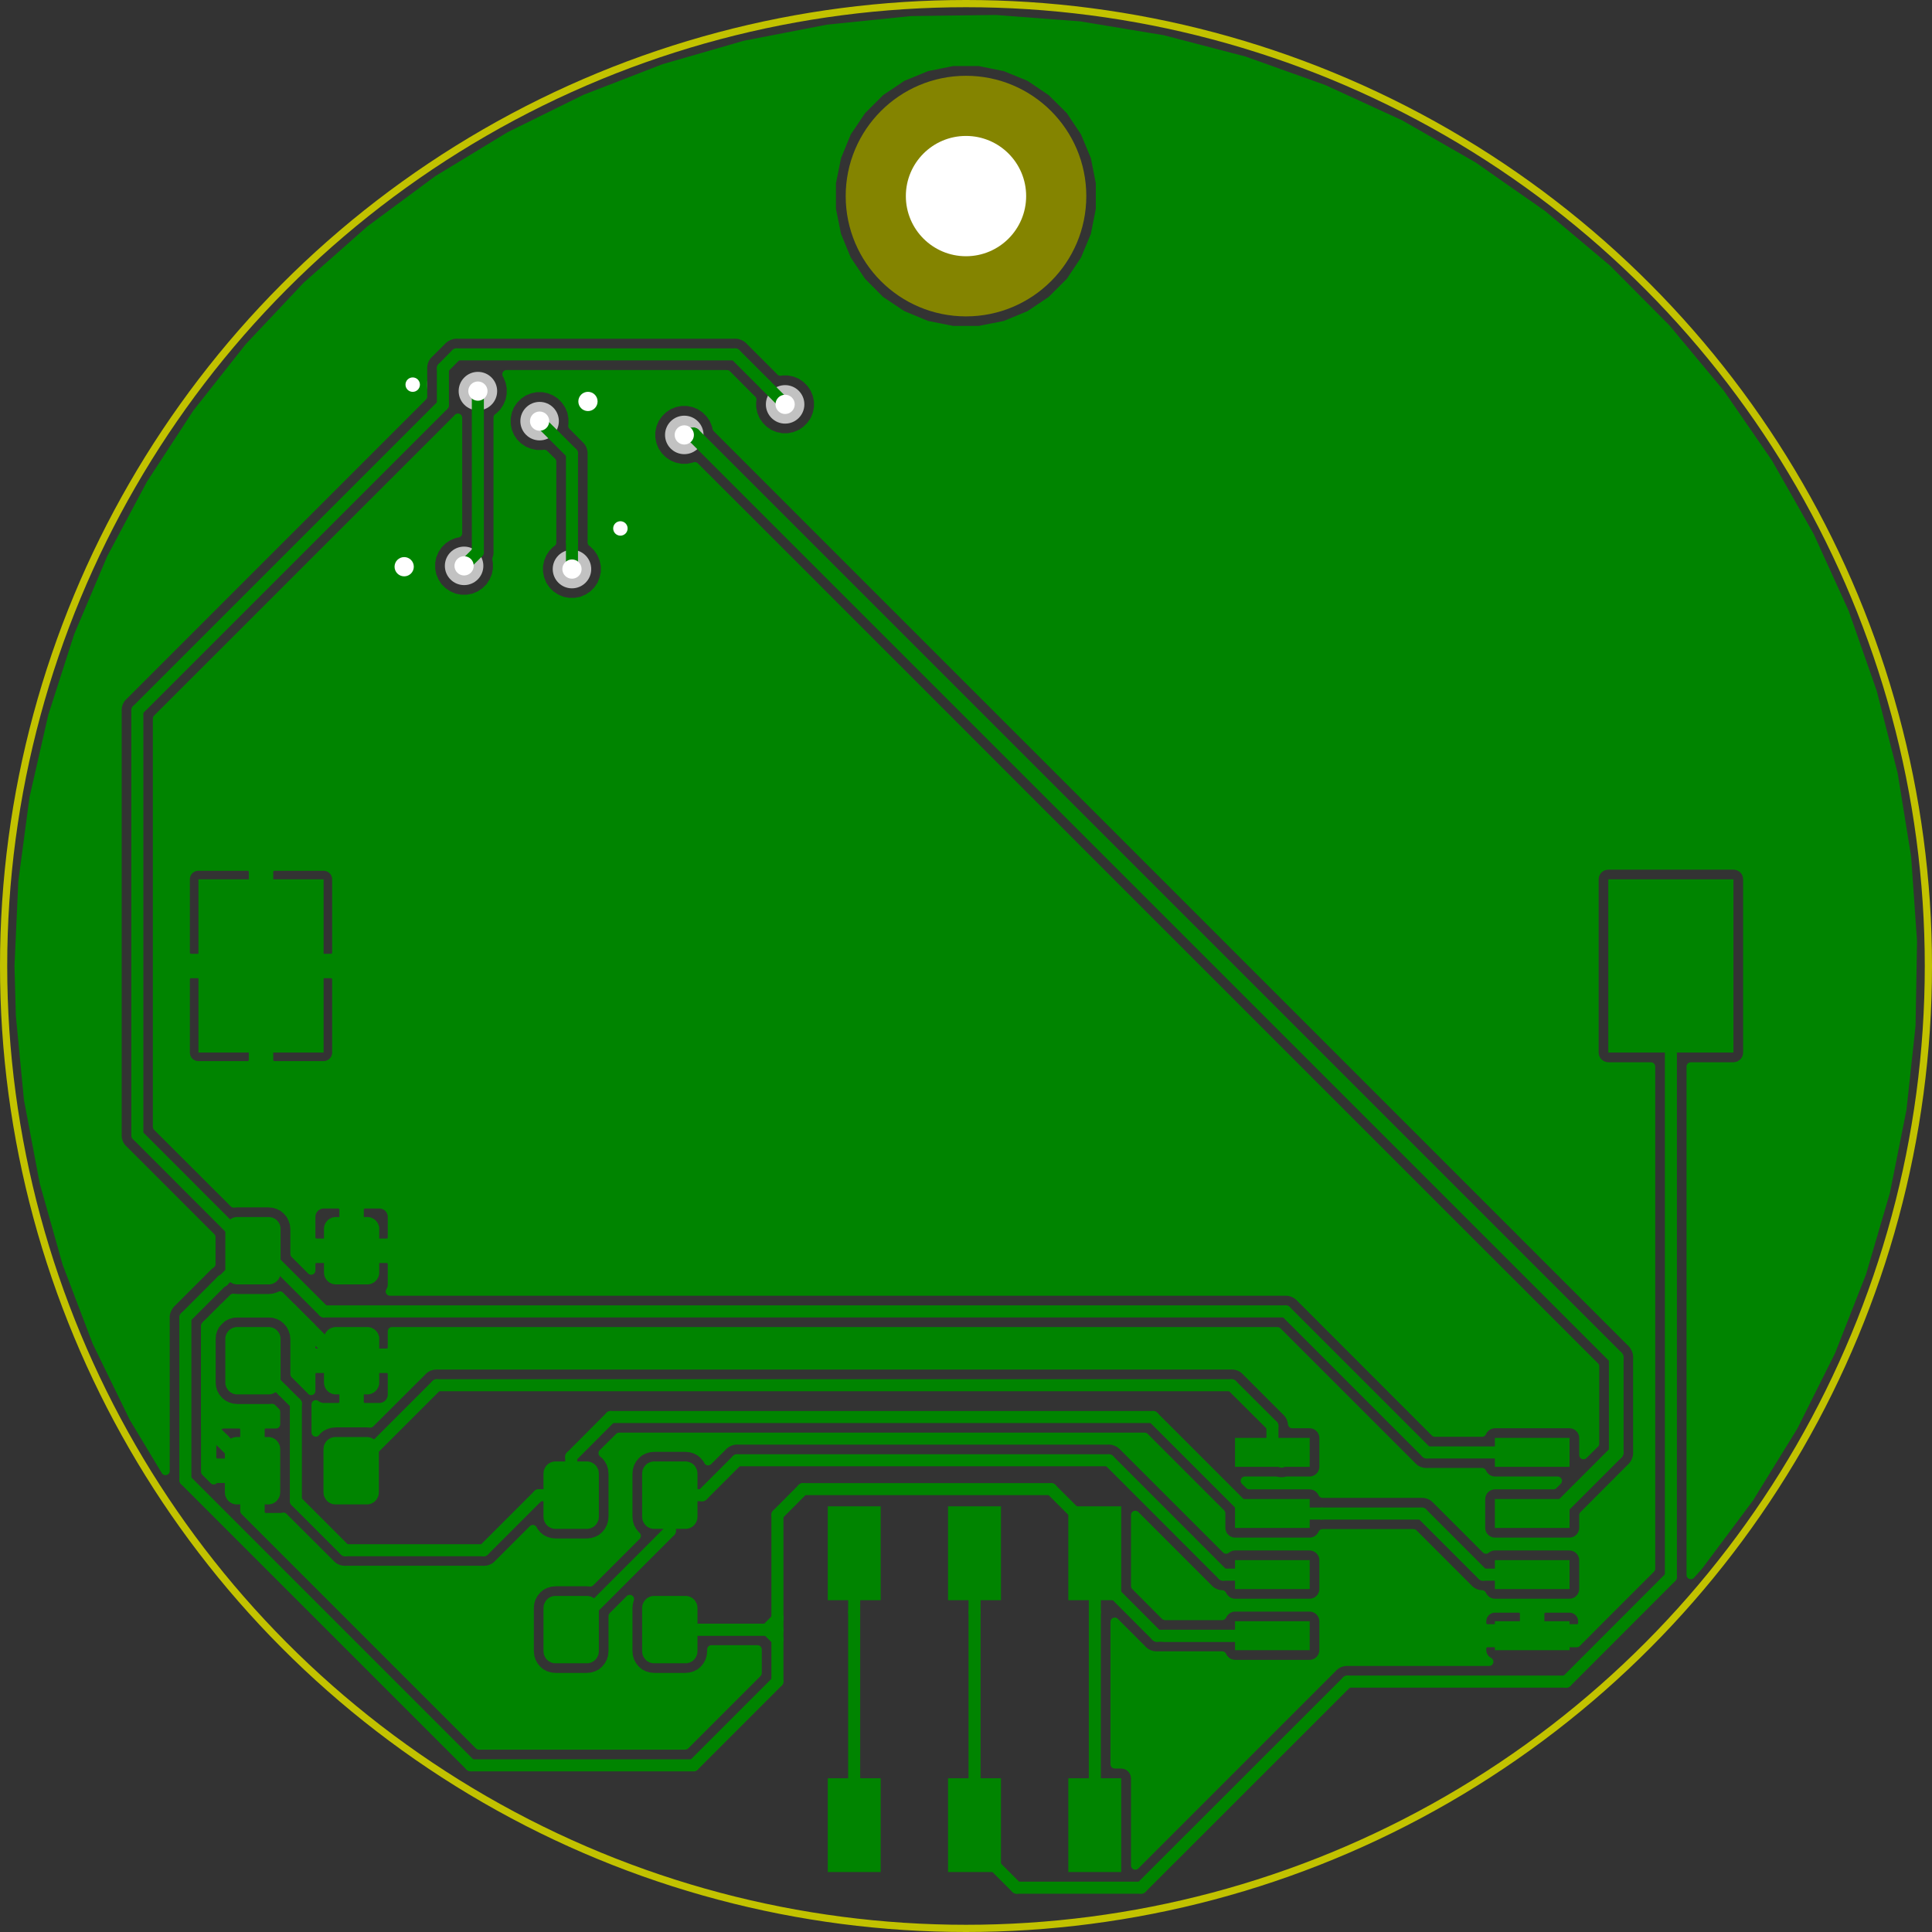 <?xml version="1.0" encoding="UTF-8" standalone="no"?>
<svg
   xmlns:dc="http://purl.org/dc/elements/1.1/"
   xmlns:cc="http://creativecommons.org/ns#"
   xmlns:rdf="http://www.w3.org/1999/02/22-rdf-syntax-ns#"
   xmlns:svg="http://www.w3.org/2000/svg"
   xmlns="http://www.w3.org/2000/svg"
   xmlns:sodipodi="http://sodipodi.sourceforge.net/DTD/sodipodi-0.dtd"
   xmlns:inkscape="http://www.inkscape.org/namespaces/inkscape"
   version="1.1"
   width="4.015cm"
   height="4.015cm"
   viewBox="0 0 15807.095 15807.096"
   id="svg428"
   sodipodi:docname="back.svg"
   inkscape:version="0.92.4 5da689c313, 2019-01-14">
  <rect x="0" y="0" width="15807.095" height="15807.096" fill="#333333" stroke="none"/>
  <defs
     id="defs432" />
  <sodipodi:namedview
     pagecolor="#ffffff"
     bordercolor="#666666"
     borderopacity="1"
     objecttolerance="10"
     gridtolerance="10"
     guidetolerance="10"
     inkscape:pageopacity="0"
     inkscape:pageshadow="2"
     inkscape:window-width="1920"
     inkscape:window-height="1101"
     id="namedview430"
     showgrid="false"
     fit-margin-top="0"
     fit-margin-left="0"
     fit-margin-right="0"
     fit-margin-bottom="0"
     inkscape:zoom="4.8752273"
     inkscape:cx="53.230855"
     inkscape:cy="81.266442"
     inkscape:window-x="1920"
     inkscape:window-y="28"
     inkscape:window-maximized="1"
     inkscape:current-layer="svg428" />
  <title
     id="title2">SVG Picture created as nibble++-brd.svg date 2019/02/13 09:12:24 </title>
  <desc
     id="desc4">Picture generated by PCBNEW </desc>
  <g
     style="fill:#000000;fill-opacity:1;stroke:#000000;stroke-linecap:round;stroke-linejoin:round;stroke-opacity:1"
     id="g6"
     transform="translate(-3151.353,-1666.533)" />
  <g
     style="fill:#000000;fill-opacity:0;stroke:#000000;stroke-width:-0;stroke-linecap:round;stroke-linejoin:round;stroke-opacity:1"
     id="g8"
     transform="translate(-3151.353,-1666.533)" />
  <g
     style="fill:#008400;fill-opacity:0;stroke:#008400;stroke-width:-0;stroke-linecap:round;stroke-linejoin:round;stroke-opacity:1"
     id="g10"
     transform="translate(-3151.353,-1666.533)" />
  <g
     style="fill:#008400;fill-opacity:0;stroke:#008400;stroke-width:0;stroke-linecap:round;stroke-linejoin:round;stroke-opacity:1"
     id="g12"
     transform="translate(-3151.353,-1666.533)" />
  <g
     style="fill:#008400;fill-opacity:1;stroke:#008400;stroke-width:0;stroke-linecap:round;stroke-linejoin:round;stroke-opacity:1"
     id="g50"
     transform="translate(-3151.353,-1666.533)">
    <polyline
       style="fill-rule:evenodd"
       points="5083,11624 5074,11626 5064,11628 5055,11631 5047,11636 5038,11640 5031,11646 5023,11653 5017,11660 5011,11668 5006,11676 5002,11685 4999,11694 4996,11703 4995,11713 4995,11722 4995,12077 4995,12086 4996,12096 4999,12105 5002,12114 5006,12123 5011,12131 5017,12139 5023,12146 5031,12153 5038,12159 5047,12163 5055,12168 5064,12171 5074,12173 5083,12175 5093,12175 5349,12175 5359,12175 5368,12173 5377,12171 5387,12168 5395,12163 5404,12159 5411,12153 5419,12146 5425,12139 5431,12131 5436,12123 5440,12114 5443,12105 5445,12096 5447,12086 5447,12077 5447,11722 5447,11713 5445,11703 5443,11694 5440,11685 5436,11676 5431,11668 5425,11660 5419,11653 5411,11646 5404,11640 5395,11636 5387,11631 5377,11628 5368,11626 5359,11624 5349,11624 5093,11624 5083,11624 "
       id="polyline14" />
    <polyline
       style="fill-rule:evenodd"
       points="5890,11624 5881,11626 5872,11628 5862,11631 5854,11636 5845,11640 5838,11646 5830,11653 5824,11660 5818,11668 5813,11676 5809,11685 5806,11694 5804,11703 5802,11713 5802,11722 5802,12077 5802,12086 5804,12096 5806,12105 5809,12114 5813,12123 5818,12131 5824,12139 5830,12146 5838,12153 5845,12159 5854,12163 5862,12168 5872,12171 5881,12173 5890,12175 5900,12175 6156,12175 6166,12175 6175,12173 6185,12171 6194,12168 6202,12163 6211,12159 6218,12153 6226,12146 6232,12139 6238,12131 6243,12123 6247,12114 6250,12105 6253,12096 6254,12086 6254,12077 6254,11722 6254,11713 6253,11703 6250,11694 6247,11685 6243,11676 6238,11668 6232,11660 6226,11653 6218,11646 6211,11640 6202,11636 6194,11631 6185,11628 6175,11626 6166,11624 6156,11624 5900,11624 5890,11624 "
       id="polyline16" />
    <polyline
       style="fill-rule:evenodd"
       points="5083,12524 5074,12526 5064,12528 5055,12531 5047,12536 5038,12540 5031,12546 5023,12553 5017,12560 5011,12568 5006,12576 5002,12585 4999,12594 4996,12603 4995,12613 4995,12622 4995,12977 4995,12986 4996,12996 4999,13005 5002,13014 5006,13023 5011,13031 5017,13039 5023,13046 5031,13053 5038,13059 5047,13063 5055,13068 5064,13071 5074,13073 5083,13075 5093,13075 5349,13075 5359,13075 5368,13073 5377,13071 5387,13068 5395,13063 5404,13059 5411,13053 5419,13046 5425,13039 5431,13031 5436,13023 5440,13014 5443,13005 5445,12996 5447,12986 5447,12977 5447,12622 5447,12613 5445,12603 5443,12594 5440,12585 5436,12576 5431,12568 5425,12560 5419,12553 5411,12546 5404,12540 5395,12536 5387,12531 5377,12528 5368,12526 5359,12524 5349,12524 5093,12524 5083,12524 "
       id="polyline18" />
    <polyline
       style="fill-rule:evenodd"
       points="5890,12524 5881,12526 5872,12528 5862,12531 5854,12536 5845,12540 5838,12546 5830,12553 5824,12560 5818,12568 5813,12576 5809,12585 5806,12594 5804,12603 5802,12613 5802,12622 5802,12977 5802,12986 5804,12996 5806,13005 5809,13014 5813,13023 5818,13031 5824,13039 5830,13046 5838,13053 5845,13059 5854,13063 5862,13068 5872,13071 5881,13073 5890,13075 5900,13075 6156,13075 6166,13075 6175,13073 6185,13071 6194,13068 6202,13063 6211,13059 6218,13053 6226,13046 6232,13039 6238,13031 6243,13023 6247,13014 6250,13005 6253,12996 6254,12986 6254,12977 6254,12622 6254,12613 6253,12603 6250,12594 6247,12585 6243,12576 6238,12568 6232,12560 6226,12553 6218,12546 6211,12540 6202,12536 6194,12531 6185,12528 6175,12526 6166,12524 6156,12524 5900,12524 5890,12524 "
       id="polyline20" />
    <polyline
       style="fill-rule:evenodd"
       points="5080,13424 5070,13426 5061,13428 5052,13431 5043,13436 5035,13440 5027,13446 5020,13453 5013,13460 5008,13468 5003,13476 4999,13485 4995,13494 4993,13503 4992,13513 4991,13522 4991,13877 4992,13886 4993,13896 4995,13905 4999,13914 5003,13923 5008,13931 5013,13939 5020,13946 5027,13953 5035,13959 5043,13963 5052,13968 5061,13971 5070,13973 5080,13975 5089,13975 5345,13975 5355,13975 5365,13973 5374,13971 5383,13968 5392,13963 5400,13959 5408,13953 5415,13946 5421,13939 5427,13931 5432,13923 5436,13914 5440,13905 5442,13896 5443,13886 5444,13877 5444,13522 5443,13513 5442,13503 5440,13494 5436,13485 5432,13476 5427,13468 5421,13460 5415,13453 5408,13446 5400,13440 5392,13436 5383,13431 5374,13428 5365,13426 5355,13424 5345,13424 5089,13424 5080,13424 "
       id="polyline22" />
    <polyline
       style="fill-rule:evenodd"
       points="5887,13424 5877,13426 5868,13428 5859,13431 5850,13436 5842,13440 5834,13446 5827,13453 5820,13460 5815,13468 5810,13476 5806,13485 5802,13494 5800,13503 5799,13513 5798,13522 5798,13877 5799,13886 5800,13896 5802,13905 5806,13914 5810,13923 5815,13931 5820,13939 5827,13946 5834,13953 5842,13959 5850,13963 5859,13968 5868,13971 5877,13973 5887,13975 5897,13975 6152,13975 6162,13975 6172,13973 6181,13971 6190,13968 6199,13963 6207,13959 6215,13953 6222,13946 6229,13939 6234,13931 6239,13923 6243,13914 6247,13905 6249,13896 6250,13886 6251,13877 6251,13522 6250,13513 6249,13503 6247,13494 6243,13485 6239,13476 6234,13468 6229,13460 6222,13453 6215,13446 6207,13440 6199,13436 6190,13431 6181,13428 6172,13426 6162,13424 6152,13424 5897,13424 5887,13424 "
       id="polyline24" />
    <polyline
       style="fill-rule:evenodd"
       points="7687,14724 7677,14726 7668,14728 7659,14731 7650,14736 7642,14740 7634,14746 7627,14753 7620,14760 7615,14768 7610,14776 7606,14785 7602,14794 7600,14803 7599,14813 7598,14822 7598,15177 7599,15186 7600,15196 7602,15205 7606,15214 7610,15223 7615,15231 7620,15239 7627,15246 7634,15253 7642,15259 7650,15263 7659,15268 7668,15271 7677,15273 7687,15275 7697,15275 7952,15275 7962,15275 7972,15273 7981,15271 7990,15268 7999,15263 8007,15259 8015,15253 8022,15246 8029,15239 8034,15231 8039,15223 8043,15214 8047,15205 8049,15196 8050,15186 8051,15177 8051,14822 8050,14813 8049,14803 8047,14794 8043,14785 8039,14776 8034,14768 8029,14760 8022,14753 8015,14746 8007,14740 7999,14736 7990,14731 7981,14728 7972,14726 7962,14724 7952,14724 7697,14724 7687,14724 "
       id="polyline26" />
    <polyline
       style="fill-rule:evenodd"
       points="8494,14724 8484,14726 8475,14728 8466,14731 8457,14736 8449,14740 8441,14746 8434,14753 8428,14760 8422,14768 8417,14776 8413,14785 8409,14794 8407,14803 8406,14813 8405,14822 8405,15177 8406,15186 8407,15196 8409,15205 8413,15214 8417,15223 8422,15231 8428,15239 8434,15246 8441,15253 8449,15259 8457,15263 8466,15268 8475,15271 8484,15273 8494,15275 8504,15275 8760,15275 8769,15275 8779,15273 8788,15271 8797,15268 8806,15263 8814,15259 8822,15253 8829,15246 8836,15239 8841,15231 8846,15223 8850,15214 8854,15205 8856,15196 8857,15186 8858,15177 8858,14822 8857,14813 8856,14803 8854,14794 8850,14785 8846,14776 8841,14768 8836,14760 8829,14753 8822,14746 8814,14740 8806,14736 8797,14731 8788,14728 8779,14726 8769,14724 8760,14724 8504,14724 8494,14724 "
       id="polyline28" />
    <polyline
       style="fill-rule:evenodd"
       points="7687,13624 7677,13626 7668,13628 7659,13631 7650,13636 7642,13640 7634,13646 7627,13653 7620,13660 7615,13668 7610,13676 7606,13685 7602,13694 7600,13703 7599,13713 7598,13722 7598,14077 7599,14086 7600,14096 7602,14105 7606,14114 7610,14123 7615,14131 7620,14139 7627,14146 7634,14153 7642,14159 7650,14163 7659,14168 7668,14171 7677,14173 7687,14175 7697,14175 7952,14175 7962,14175 7972,14173 7981,14171 7990,14168 7999,14163 8007,14159 8015,14153 8022,14146 8029,14139 8034,14131 8039,14123 8043,14114 8047,14105 8049,14096 8050,14086 8051,14077 8051,13722 8050,13713 8049,13703 8047,13694 8043,13685 8039,13676 8034,13668 8029,13660 8022,13653 8015,13646 8007,13640 7999,13636 7990,13631 7981,13628 7972,13626 7962,13624 7952,13624 7697,13624 7687,13624 "
       id="polyline30" />
    <polyline
       style="fill-rule:evenodd"
       points="8494,13624 8484,13626 8475,13628 8466,13631 8457,13636 8449,13640 8441,13646 8434,13653 8428,13660 8422,13668 8417,13676 8413,13685 8409,13694 8407,13703 8406,13713 8405,13722 8405,14077 8406,14086 8407,14096 8409,14105 8413,14114 8417,14123 8422,14131 8428,14139 8434,14146 8441,14153 8449,14159 8457,14163 8466,14168 8475,14171 8484,14173 8494,14175 8504,14175 8760,14175 8769,14175 8779,14173 8788,14171 8797,14168 8806,14163 8814,14159 8822,14153 8829,14146 8836,14139 8841,14131 8846,14123 8850,14114 8854,14105 8856,14096 8857,14086 8858,14077 8858,13722 8857,13713 8856,13703 8854,13694 8850,13685 8846,13676 8841,13668 8836,13660 8829,13653 8822,13646 8814,13640 8806,13636 8797,13631 8788,13628 8779,13626 8769,13624 8760,13624 8504,13624 8494,13624 "
       id="polyline32" />
    <polyline
       style="fill-rule:evenodd"
       points="13867,15168 13867,14931 13256,14931 13256,15168 13867,15168 "
       id="polyline34" />
    <polyline
       style="fill-rule:evenodd"
       points="13867,14668 13867,14431 13256,14431 13256,14668 13867,14668 "
       id="polyline36" />
    <polyline
       style="fill-rule:evenodd"
       points="13867,14168 13867,13931 13256,13931 13256,14168 13867,14168 "
       id="polyline38" />
    <polyline
       style="fill-rule:evenodd"
       points="13867,13668 13867,13431 13256,13431 13256,13668 13867,13668 "
       id="polyline40" />
    <polyline
       style="fill-rule:evenodd"
       points="15993,13668 15993,13431 15382,13431 15382,13668 15993,13668 "
       id="polyline42" />
    <polyline
       style="fill-rule:evenodd"
       points="15993,14168 15993,13931 15382,13931 15382,14168 15993,14168 "
       id="polyline44" />
    <polyline
       style="fill-rule:evenodd"
       points="15993,14668 15993,14431 15382,14431 15382,14668 15993,14668 "
       id="polyline46" />
    <polyline
       style="fill-rule:evenodd"
       points="15993,15168 15993,14931 15382,14931 15382,15168 15993,15168 "
       id="polyline48" />
  </g>
  <g
     style="fill:#848400;fill-opacity:1;stroke:#848400;stroke-width:0;stroke-linecap:round;stroke-linejoin:round;stroke-opacity:1"
     id="g54"
     transform="translate(-3151.353,-1666.533)">
    <circle
       cx="11054.9"
       cy="3270.87"
       r="984.252"
       id="circle52" />
  </g>
  <g
     style="fill:#848400;fill-opacity:1;stroke:#848400;stroke-width:39.37;stroke-linecap:round;stroke-linejoin:round;stroke-opacity:1"
     id="g56"
     transform="translate(-3151.353,-1666.533)" />
  <g
     style="fill:#008400;fill-opacity:1;stroke:#008400;stroke-width:39.37;stroke-linecap:round;stroke-linejoin:round;stroke-opacity:1"
     id="g58"
     transform="translate(-3151.353,-1666.533)" />
  <g
     style="fill:#008400;fill-opacity:1;stroke:#008400;stroke-width:0;stroke-linecap:round;stroke-linejoin:round;stroke-opacity:1"
     id="g76"
     transform="translate(-3151.353,-1666.533)">
    <polyline
       style="fill-rule:evenodd"
       points="4775,8861 4775,10278 5799,10278 5799,8861 4775,8861 "
       id="polyline60" />
    <polyline
       style="fill-rule:evenodd"
       points="16310,8861 16310,10278 17334,10278 17334,8861 16310,8861 "
       id="polyline62" />
    <polyline
       style="fill-rule:evenodd"
       points="12325,16983 12325,16216 11892,16216 11892,16983 12325,16983 "
       id="polyline64" />
    <polyline
       style="fill-rule:evenodd"
       points="11341,16983 11341,16216 10908,16216 10908,16983 11341,16983 "
       id="polyline66" />
    <polyline
       style="fill-rule:evenodd"
       points="10357,16983 10357,16216 9924,16216 9924,16983 10357,16983 "
       id="polyline68" />
    <polyline
       style="fill-rule:evenodd"
       points="10357,14759 10357,13991 9924,13991 9924,14759 10357,14759 "
       id="polyline70" />
    <polyline
       style="fill-rule:evenodd"
       points="12325,14759 12325,13991 11892,13991 11892,14759 12325,14759 "
       id="polyline72" />
    <polyline
       style="fill-rule:evenodd"
       points="11341,14759 11341,13991 10908,13991 10908,14759 11341,14759 "
       id="polyline74" />
  </g>
  <g
     style="fill:#c2c2c2;fill-opacity:1;stroke:#c2c2c2;stroke-width:0;stroke-linecap:round;stroke-linejoin:round;stroke-opacity:1"
     id="g80"
     transform="translate(-3151.353,-1666.533)">
    <circle
       cx="7961.92"
       cy="4951.04"
       r="157.48"
       id="circle78" />
  </g>
  <g
     style="fill:#c2c2c2;fill-opacity:1;stroke:#c2c2c2;stroke-width:39.37;stroke-linecap:round;stroke-linejoin:round;stroke-opacity:1"
     id="g82"
     transform="translate(-3151.353,-1666.533)" />
  <g
     style="fill:#c2c2c2;fill-opacity:1;stroke:#c2c2c2;stroke-width:0;stroke-linecap:round;stroke-linejoin:round;stroke-opacity:1"
     id="g86"
     transform="translate(-3151.353,-1666.533)">
    <circle
       cx="6458.25"
       cy="6303.25"
       r="157.48"
       id="circle84" />
  </g>
  <g
     style="fill:#c2c2c2;fill-opacity:1;stroke:#c2c2c2;stroke-width:39.37;stroke-linecap:round;stroke-linejoin:round;stroke-opacity:1"
     id="g88"
     transform="translate(-3151.353,-1666.533)" />
  <g
     style="fill:#c2c2c2;fill-opacity:1;stroke:#c2c2c2;stroke-width:0;stroke-linecap:round;stroke-linejoin:round;stroke-opacity:1"
     id="g92"
     transform="translate(-3151.353,-1666.533)">
    <circle
       cx="8227.28"
       cy="5990.12"
       r="119.055"
       id="circle90" />
  </g>
  <g
     style="fill:#c2c2c2;fill-opacity:1;stroke:#c2c2c2;stroke-width:39.37;stroke-linecap:round;stroke-linejoin:round;stroke-opacity:1"
     id="g94"
     transform="translate(-3151.353,-1666.533)" />
  <g
     style="fill:#c2c2c2;fill-opacity:1;stroke:#c2c2c2;stroke-width:0;stroke-linecap:round;stroke-linejoin:round;stroke-opacity:1"
     id="g98"
     transform="translate(-3151.353,-1666.533)">
    <circle
       cx="6527.99"
       cy="4813.55"
       r="119.055"
       id="circle96" />
  </g>
  <g
     style="fill:#c2c2c2;fill-opacity:1;stroke:#c2c2c2;stroke-width:39.37;stroke-linecap:round;stroke-linejoin:round;stroke-opacity:1"
     id="g100"
     transform="translate(-3151.353,-1666.533)" />
  <g
     style="fill:#c2c2c2;fill-opacity:1;stroke:#c2c2c2;stroke-width:0;stroke-linecap:round;stroke-linejoin:round;stroke-opacity:1"
     id="g104"
     transform="translate(-3151.353,-1666.533)">
    <circle
       cx="9575"
       cy="4975"
       r="157.48"
       id="circle102" />
  </g>
  <g
     style="fill:#c2c2c2;fill-opacity:1;stroke:#c2c2c2;stroke-width:39.37;stroke-linecap:round;stroke-linejoin:round;stroke-opacity:1"
     id="g106"
     transform="translate(-3151.353,-1666.533)" />
  <g
     style="fill:#c2c2c2;fill-opacity:1;stroke:#c2c2c2;stroke-width:0;stroke-linecap:round;stroke-linejoin:round;stroke-opacity:1"
     id="g110"
     transform="translate(-3151.353,-1666.533)">
    <circle
       cx="7566.31"
       cy="5112.2"
       r="157.48"
       id="circle108" />
  </g>
  <g
     style="fill:#c2c2c2;fill-opacity:1;stroke:#c2c2c2;stroke-width:39.37;stroke-linecap:round;stroke-linejoin:round;stroke-opacity:1"
     id="g112"
     transform="translate(-3151.353,-1666.533)" />
  <g
     style="fill:#c2c2c2;fill-opacity:1;stroke:#c2c2c2;stroke-width:0;stroke-linecap:round;stroke-linejoin:round;stroke-opacity:1"
     id="g116"
     transform="translate(-3151.353,-1666.533)">
    <circle
       cx="7831.1"
       cy="6322.6"
       r="157.48"
       id="circle114" />
  </g>
  <g
     style="fill:#c2c2c2;fill-opacity:1;stroke:#c2c2c2;stroke-width:39.37;stroke-linecap:round;stroke-linejoin:round;stroke-opacity:1"
     id="g118"
     transform="translate(-3151.353,-1666.533)" />
  <g
     style="fill:#c2c2c2;fill-opacity:1;stroke:#c2c2c2;stroke-width:0;stroke-linecap:round;stroke-linejoin:round;stroke-opacity:1"
     id="g122"
     transform="translate(-3151.353,-1666.533)">
    <circle
       cx="7061.42"
       cy="4866.46"
       r="157.48"
       id="circle120" />
  </g>
  <g
     style="fill:#c2c2c2;fill-opacity:1;stroke:#c2c2c2;stroke-width:39.37;stroke-linecap:round;stroke-linejoin:round;stroke-opacity:1"
     id="g124"
     transform="translate(-3151.353,-1666.533)" />
  <g
     style="fill:#c2c2c2;fill-opacity:1;stroke:#c2c2c2;stroke-width:0;stroke-linecap:round;stroke-linejoin:round;stroke-opacity:1"
     id="g128"
     transform="translate(-3151.353,-1666.533)">
    <circle
       cx="6948.55"
       cy="6296.22"
       r="157.48"
       id="circle126" />
  </g>
  <g
     style="fill:#c2c2c2;fill-opacity:1;stroke:#c2c2c2;stroke-width:39.37;stroke-linecap:round;stroke-linejoin:round;stroke-opacity:1"
     id="g130"
     transform="translate(-3151.353,-1666.533)" />
  <g
     style="fill:#c2c2c2;fill-opacity:1;stroke:#c2c2c2;stroke-width:0;stroke-linecap:round;stroke-linejoin:round;stroke-opacity:1"
     id="g134"
     transform="translate(-3151.353,-1666.533)">
    <circle
       cx="8750"
       cy="5225"
       r="157.48"
       id="circle132" />
  </g>
  <g
     style="fill:#c2c2c2;fill-opacity:1;stroke:#c2c2c2;stroke-width:39.37;stroke-linecap:round;stroke-linejoin:round;stroke-opacity:1"
     id="g136"
     transform="translate(-3151.353,-1666.533)" />
  <g
     style="fill:#008400;fill-opacity:1;stroke:#008400;stroke-width:39.37;stroke-linecap:round;stroke-linejoin:round;stroke-opacity:1"
     id="g138"
     transform="translate(-3151.353,-1666.533)" />
  <g
     style="fill:#008400;fill-opacity:1;stroke:#008400;stroke-width:120;stroke-linecap:round;stroke-linejoin:round;stroke-opacity:1"
     id="g140"
     transform="translate(-3151.353,-1666.533)" />
  <g
     style="fill:#008400;fill-opacity:0;stroke:#008400;stroke-width:120;stroke-linecap:round;stroke-linejoin:round;stroke-opacity:1"
     id="g164"
     transform="translate(-3151.353,-1666.533)">
    <path
       d="m 6028,11585 v 315"
       id="path142"
       inkscape:connector-curvature="0" />
    <path
       d="m 5919,9570 109,109"
       id="path144"
       inkscape:connector-curvature="0" />
    <path
       d="m 6028,9679 v 1906"
       id="path146"
       inkscape:connector-curvature="0" />
    <path
       d="m 5287,9570 h 632"
       id="path148"
       inkscape:connector-curvature="0" />
    <path
       d="M 5524,12385 H 4995"
       id="path150"
       inkscape:connector-curvature="0" />
    <path
       d="m 4856,12524 v 814"
       id="path152"
       inkscape:connector-curvature="0" />
    <path
       d="m 4972,13454 245,246"
       id="path154"
       inkscape:connector-curvature="0" />
    <path
       d="m 4856,13338 116,116"
       id="path156"
       inkscape:connector-curvature="0" />
    <path
       d="m 4995,12385 -139,139"
       id="path158"
       inkscape:connector-curvature="0" />
    <path
       d="m 5939,12800 -415,-415"
       id="path160"
       inkscape:connector-curvature="0" />
    <path
       d="m 6028,12800 h -89"
       id="path162"
       inkscape:connector-curvature="0" />
  </g>
  <g
     style="fill:#008400;fill-opacity:0;stroke:#008400;stroke-width:98.425;stroke-linecap:round;stroke-linejoin:round;stroke-opacity:1"
     id="g334"
     transform="translate(-3151.353,-1666.533)">
    <path
       d="m 11125,14857 v 1743"
       id="path166"
       inkscape:connector-curvature="0" />
    <path
       d="m 11125,14375 v 482"
       id="path168"
       inkscape:connector-curvature="0" />
    <path
       d="M 16822,14568 V 9570"
       id="path170"
       inkscape:connector-curvature="0" />
    <path
       d="m 11125,16767 344,344"
       id="path172"
       inkscape:connector-curvature="0" />
    <path
       d="m 12488,17111 1687,-1686"
       id="path174"
       inkscape:connector-curvature="0" />
    <path
       d="m 15966,15425 856,-857"
       id="path176"
       inkscape:connector-curvature="0" />
    <path
       d="m 11125,16600 v 167"
       id="path178"
       inkscape:connector-curvature="0" />
    <path
       d="m 11469,17111 h 1019"
       id="path180"
       inkscape:connector-curvature="0" />
    <path
       d="m 14175,15425 h 1791"
       id="path182"
       inkscape:connector-curvature="0" />
    <path
       d="m 12109,14857 v 1743"
       id="path184"
       inkscape:connector-curvature="0" />
    <path
       d="m 12109,14375 v 482"
       id="path186"
       inkscape:connector-curvature="0" />
    <path
       d="m 12109,14542 v -167"
       id="path188"
       inkscape:connector-curvature="0" />
    <path
       d="m 12616,15050 -507,-508"
       id="path190"
       inkscape:connector-curvature="0" />
    <path
       d="m 13562,15050 h -946"
       id="path192"
       inkscape:connector-curvature="0" />
    <path
       d="m 13562,15050 h -886"
       id="path194"
       inkscape:connector-curvature="0" />
    <path
       d="m 9430,15000 82,81"
       id="path196"
       inkscape:connector-curvature="0" />
    <path
       d="m 8632,15000 h 798"
       id="path198"
       inkscape:connector-curvature="0" />
    <path
       d="m 9512,15081 v -81"
       id="path200"
       inkscape:connector-curvature="0" />
    <path
       d="M 9425,15000 H 8632"
       id="path202"
       inkscape:connector-curvature="0" />
    <path
       d="m 9512,14912 -87,88"
       id="path204"
       inkscape:connector-curvature="0" />
    <path
       d="m 9512,15000 h -87"
       id="path206"
       inkscape:connector-curvature="0" />
    <path
       d="m 9512,14900 v 12"
       id="path208"
       inkscape:connector-curvature="0" />
    <path
       d="m 9512,15000 v -100"
       id="path210"
       inkscape:connector-curvature="0" />
    <path
       d="m 9417,4817 158,158"
       id="path212"
       inkscape:connector-curvature="0" />
    <path
       d="M 4275,10953 V 7479"
       id="path214"
       inkscape:connector-curvature="0" />
    <path
       d="m 5221,11900 -946,-947"
       id="path216"
       inkscape:connector-curvature="0" />
    <path
       d="M 4275,7479 6775,4979"
       id="path218"
       inkscape:connector-curvature="0" />
    <path
       d="M 6775,4979 V 4679"
       id="path220"
       inkscape:connector-curvature="0" />
    <path
       d="m 6775,4679 112,-113"
       id="path222"
       inkscape:connector-curvature="0" />
    <path
       d="m 9166,4566 251,251"
       id="path224"
       inkscape:connector-curvature="0" />
    <path
       d="M 6887,4566 H 9166"
       id="path226"
       inkscape:connector-curvature="0" />
    <path
       d="M 8825,16110 H 7003"
       id="path228"
       inkscape:connector-curvature="0" />
    <path
       d="m 9512,15423 -687,687"
       id="path230"
       inkscape:connector-curvature="0" />
    <path
       d="M 7003,16110 4668,13775"
       id="path232"
       inkscape:connector-curvature="0" />
    <path
       d="M 4668,13775 V 12446"
       id="path234"
       inkscape:connector-curvature="0" />
    <path
       d="m 9512,15081 v 342"
       id="path236"
       inkscape:connector-curvature="0" />
    <path
       d="m 4976,12145 245,-245"
       id="path238"
       inkscape:connector-curvature="0" />
    <path
       d="m 4969,12145 h 7"
       id="path240"
       inkscape:connector-curvature="0" />
    <path
       d="m 4668,12446 301,-301"
       id="path242"
       inkscape:connector-curvature="0" />
    <path
       d="m 14824,13550 h 863"
       id="path244"
       inkscape:connector-curvature="0" />
    <path
       d="m 5801,12396 h 7869"
       id="path246"
       inkscape:connector-curvature="0" />
    <path
       d="m 13670,12396 1154,1154"
       id="path248"
       inkscape:connector-curvature="0" />
    <path
       d="m 5221,11900 h 84"
       id="path250"
       inkscape:connector-curvature="0" />
    <path
       d="m 5305,11900 496,496"
       id="path252"
       inkscape:connector-curvature="0" />
    <path
       d="m 12109,14208 v 167"
       id="path254"
       inkscape:connector-curvature="0" />
    <path
       d="m 11751,13850 358,358"
       id="path256"
       inkscape:connector-curvature="0" />
    <path
       d="m 9721,13850 h 2030"
       id="path258"
       inkscape:connector-curvature="0" />
    <path
       d="m 9512,14060 209,-210"
       id="path260"
       inkscape:connector-curvature="0" />
    <path
       d="m 9512,14900 v -840"
       id="path262"
       inkscape:connector-curvature="0" />
    <path
       d="m 13965,14050 h -403"
       id="path264"
       inkscape:connector-curvature="0" />
    <path
       d="m 14784,14050 h -819"
       id="path266"
       inkscape:connector-curvature="0" />
    <path
       d="m 15687,14550 h -403"
       id="path268"
       inkscape:connector-curvature="0" />
    <path
       d="m 13562,14050 h -187"
       id="path270"
       inkscape:connector-curvature="0" />
    <path
       d="m 7825,13585 v 315"
       id="path272"
       inkscape:connector-curvature="0" />
    <path
       d="M 12585,13260 H 8149"
       id="path274"
       inkscape:connector-curvature="0" />
    <path
       d="m 8149,13260 -324,325"
       id="path276"
       inkscape:connector-curvature="0" />
    <path
       d="m 15284,14550 -500,-500"
       id="path278"
       inkscape:connector-curvature="0" />
    <path
       d="m 13375,14050 -790,-790"
       id="path280"
       inkscape:connector-curvature="0" />
    <path
       d="m 7559,13900 -450,450"
       id="path282"
       inkscape:connector-curvature="0" />
    <path
       d="M 7825,13900 H 7559"
       id="path284"
       inkscape:connector-curvature="0" />
    <path
       d="M 7109,14350 H 5975"
       id="path286"
       inkscape:connector-curvature="0" />
    <path
       d="m 5572,13150 -106,-105"
       id="path288"
       inkscape:connector-curvature="0" />
    <path
       d="m 5572,13947 v -797"
       id="path290"
       inkscape:connector-curvature="0" />
    <path
       d="m 5466,13045 -245,-245"
       id="path292"
       inkscape:connector-curvature="0" />
    <path
       d="m 5975,14350 -403,-403"
       id="path294"
       inkscape:connector-curvature="0" />
    <path
       d="m 13637,13625 -75,-75"
       id="path296"
       inkscape:connector-curvature="0" />
    <path
       d="m 13562,13333 -334,-333"
       id="path298"
       inkscape:connector-curvature="0" />
    <path
       d="m 13562,13550 v -217"
       id="path300"
       inkscape:connector-curvature="0" />
    <path
       d="m 6725,13000 -700,700"
       id="path302"
       inkscape:connector-curvature="0" />
    <path
       d="M 13228,13000 H 6725"
       id="path304"
       inkscape:connector-curvature="0" />
    <path
       d="m 7566,5112 265,264"
       id="path306"
       inkscape:connector-curvature="0" />
    <path
       d="m 7831,5376 v 723"
       id="path308"
       inkscape:connector-curvature="0" />
    <path
       d="m 7831,6099 v 223"
       id="path310"
       inkscape:connector-curvature="0" />
    <path
       d="m 7061,6183 -113,113"
       id="path312"
       inkscape:connector-curvature="0" />
    <path
       d="M 7061,4866 V 6183"
       id="path314"
       inkscape:connector-curvature="0" />
    <path
       d="m 8632,14192 v -292"
       id="path316"
       inkscape:connector-curvature="0" />
    <path
       d="m 7825,15000 807,-808"
       id="path318"
       inkscape:connector-curvature="0" />
    <path
       d="m 9183,13614 -286,286"
       id="path320"
       inkscape:connector-curvature="0" />
    <path
       d="M 8897,13900 H 8632"
       id="path322"
       inkscape:connector-curvature="0" />
    <path
       d="M 12223,13614 H 9183"
       id="path324"
       inkscape:connector-curvature="0" />
    <path
       d="m 13562,14550 h -404"
       id="path326"
       inkscape:connector-curvature="0" />
    <path
       d="m 13158,14550 -935,-936"
       id="path328"
       inkscape:connector-curvature="0" />
    <path
       d="m 10140,14857 v 1743"
       id="path330"
       inkscape:connector-curvature="0" />
    <path
       d="m 10140,14375 v 482"
       id="path332"
       inkscape:connector-curvature="0" />
  </g>
  <g
     style="fill:#008400;fill-opacity:0;stroke:#008400;stroke-width:120;stroke-linecap:round;stroke-linejoin:round;stroke-opacity:1"
     id="g346"
     transform="translate(-3151.353,-1666.533)">
    <path
       d="m 8825,5225 h -75"
       id="path336"
       inkscape:connector-curvature="0" />
    <path
       d="M 16375,12775 8825,5225"
       id="path338"
       inkscape:connector-curvature="0" />
    <path
       d="m 16375,13550 v -775"
       id="path340"
       inkscape:connector-curvature="0" />
    <path
       d="m 15687,14050 h 188"
       id="path342"
       inkscape:connector-curvature="0" />
    <path
       d="m 15875,14050 500,-500"
       id="path344"
       inkscape:connector-curvature="0" />
  </g>
  <g
     style="fill:#008400;fill-opacity:1;stroke:#008400;stroke-width:70;stroke-linecap:round;stroke-linejoin:round;stroke-opacity:1"
     id="g350"
     transform="translate(-3151.353,-1666.533)">
    <polyline
       style="fill-rule:evenodd"
       points="10608,1833 9922,1903 9245,2034 8583,2225 7940,2474 7321,2779 6732,3137 6178,3547 5661,4004 5188,4506 4761,5047 4384,5625 4060,6233 3791,6868 3580,7525 3427,8197 3336,8881 3305,9570 3316,9975 3382,10661 3510,11339 3697,12003 3942,12647 4244,13267 4505,13701 4505,12454 4504,12446 4505,12438 4505,12438 4507,12414 4517,12384 4532,12355 4552,12330 4558,12325 4848,12035 4853,12029 4878,12009 4880,12008 4880,11789 4165,11074 4159,11069 4138,11044 4123,11016 4114,10985 4112,10961 4112,10961 4111,10953 4112,10945 4112,7487 4111,7479 4112,7471 4112,7471 4114,7447 4123,7416 4138,7388 4159,7363 4165,7358 6612,4911 6612,4687 6611,4679 6612,4671 6612,4671 6614,4647 6623,4616 6638,4588 6659,4563 6665,4558 6767,4456 6772,4450 6797,4430 6825,4415 6856,4405 6879,4403 6879,4403 6887,4402 6895,4403 9158,4403 9166,4402 9174,4403 9174,4403 9198,4405 9229,4415 9257,4430 9282,4450 9287,4456 9527,4696 9527,4696 9536,4706 9548,4703 9601,4703 9654,4714 9703,4734 9747,4764 9785,4802 9815,4846 9835,4895 9846,4948 9846,5001 9835,5054 9815,5103 9785,5147 9747,5185 9703,5215 9654,5235 9601,5246 9548,5246 9495,5235 9446,5215 9402,5185 9364,5147 9334,5103 9314,5054 9303,5001 9303,4948 9306,4936 9296,4927 9296,4927 9099,4729 7296,4729 7301,4737 7322,4787 7332,4839 7332,4893 7322,4945 7301,4994 7272,5039 7234,5077 7224,5083 7224,6175 7225,6183 7222,6215 7214,6241 7219,6269 7219,6322 7209,6375 7188,6424 7159,6469 7121,6506 7077,6536 7027,6557 6975,6567 6921,6567 6869,6557 6820,6536 6775,6506 6737,6469 6708,6424 6687,6375 6677,6322 6677,6269 6687,6217 6708,6167 6737,6123 6775,6085 6820,6055 6869,6035 6898,6029 6898,5085 6890,5094 6884,5100 4437,7546 4437,10886 5064,11512 5093,11510 5349,11510 5390,11514 5430,11526 5467,11545 5499,11572 5526,11604 5545,11641 5558,11681 5562,11722 5562,11926 5697,12061 5697,11991 5723,11965 5963,11965 5963,11972 6093,11972 6093,11965 6333,11965 6359,11991 6359,12185 6355,12206 6347,12225 6342,12233 13662,12233 13670,12232 13678,12233 13678,12233 13702,12235 13733,12245 13761,12260 13786,12280 13791,12286 14891,13387 15277,13387 15287,13368 15302,13351 15319,13336 15339,13326 15360,13319 15382,13317 15993,13317 16015,13319 16036,13326 16056,13336 16073,13351 16088,13368 16098,13388 16105,13409 16107,13431 16107,13571 16201,13478 16201,12846 14968,11614 6359,11614 6359,11808 6333,11835 6093,11835 6093,11545 5963,11545 5963,11835 5723,11835 5697,11808 5697,11614 5701,11593 5709,11574 5720,11557 5735,11542 5752,11531 5771,11523 5791,11519 5937,11519 5963,11545 6093,11545 6119,11519 6265,11519 6285,11523 6304,11531 6321,11542 6336,11557 6347,11574 6355,11593 6359,11614 14968,11614 13015,9661 5904,9661 5904,10289 5899,10309 5892,10328 5880,10345 5865,10360 5848,10371 5829,10379 5809,10383 5378,10383 5352,10357 5352,9635 5222,9635 5222,10357 5195,10383 4765,10383 4744,10379 4725,10371 4708,10360 4693,10345 4682,10328 4674,10309 4670,10289 4670,9661 4696,9635 5222,9635 5352,9635 5877,9635 5904,9661 13015,9661 12205,8851 5904,8851 5904,9478 5877,9505 5352,9505 5352,8782 5222,8782 5222,9505 4696,9505 4670,9478 4670,8851 4674,8830 4682,8811 4693,8794 4708,8779 4725,8768 4744,8760 4765,8756 5195,8756 5222,8782 5352,8782 5378,8756 5809,8756 5829,8760 5848,8768 5865,8779 5880,8794 5892,8811 5899,8830 5904,8851 12205,8851 9650,6295 8102,6295 8102,6349 8091,6401 8071,6451 8041,6495 8003,6533 7959,6562 7910,6583 7857,6593 7804,6593 7751,6583 7702,6562 7658,6533 7620,6495 7590,6451 7570,6401 7559,6349 7559,6295 7570,6243 7590,6194 7620,6149 7658,6111 7668,6105 7668,5444 7604,5381 7593,5383 7539,5383 7487,5372 7437,5352 7393,5322 7355,5285 7325,5240 7305,5191 7295,5138 7295,5085 7305,5033 7325,4983 7355,4939 7393,4901 7437,4871 7487,4851 7539,4840 7593,4840 7645,4851 7694,4871 7739,4901 7776,4939 7806,4983 7827,5033 7837,5085 7837,5138 7835,5150 7940,5256 7946,5261 7967,5286 7982,5314 7991,5345 7994,5368 7994,5368 7994,5376 7994,5384 7994,6091 7994,6091 7994,6105 8003,6111 8041,6149 8071,6194 8091,6243 8102,6295 9650,6295 8836,5482 8829,5485 8776,5496 8723,5496 8670,5485 8621,5465 8577,5435 8539,5397 8509,5353 8489,5304 8478,5251 8478,5198 8489,5145 8509,5096 8539,5052 8577,5014 8621,4984 8670,4964 8723,4953 8776,4953 8829,4964 8878,4984 8922,5014 8960,5052 8990,5096 9010,5145 9015,5169 16491,12646 16498,12651 16503,12658 16520,12678 16536,12708 16546,12740 16549,12775 16548,12783 16548,13541 16549,13550 16548,13558 16548,13558 16546,13584 16536,13616 16532,13624 16520,13646 16513,13654 16498,13673 16491,13678 16107,14063 16107,14168 16105,14190 16098,14211 16088,14231 16073,14248 16056,14263 16036,14273 16015,14280 15993,14282 15382,14282 15360,14280 15339,14273 15319,14263 15302,14248 15287,14231 15277,14211 15270,14190 15268,14168 15268,13931 15270,13909 15277,13888 15287,13868 15302,13851 15319,13836 15339,13826 15360,13819 15382,13817 15861,13817 15896,13782 15382,13782 15360,13780 15339,13773 15319,13763 15302,13748 15287,13731 15277,13712 14832,13712 14824,13713 14816,13712 14816,13712 14792,13710 14761,13701 14733,13686 14708,13665 14703,13659 13603,12559 6359,12559 6359,12708 6333,12735 6093,12735 6093,12727 5963,12727 5963,12735 5723,12735 5697,12708 5697,12521 5685,12512 5680,12506 5442,12267 5430,12273 5390,12285 5349,12289 5093,12289 5059,12286 4831,12514 4831,13708 4900,13777 4912,13765 5152,13765 5152,14029 7070,15947 8757,15947 9349,15355 9349,15162 8972,15162 8972,15177 8968,15218 8956,15258 8936,15295 8910,15327 8878,15354 8841,15373 8801,15385 8760,15389 8504,15389 8462,15385 8422,15373 8385,15354 8353,15327 8327,15295 8307,15258 8295,15218 8291,15177 8291,14822 8295,14781 8304,14750 8165,14889 8165,15177 8161,15218 8149,15258 8129,15295 8103,15327 8071,15354 8034,15373 7994,15385 7952,15389 7697,15389 7655,15385 7615,15373 7578,15354 7546,15327 7520,15295 7500,15258 7488,15218 7484,15177 7484,14822 7488,14781 7500,14741 7520,14704 7546,14672 7578,14645 7615,14626 7655,14614 7697,14610 7952,14610 7981,14612 8360,14233 8353,14227 8327,14195 8307,14158 8295,14118 8291,14077 8291,13722 8295,13681 8307,13641 8327,13604 8353,13572 8385,13545 8422,13526 8462,13514 8504,13510 8760,13510 8801,13514 8841,13526 8878,13545 8910,13572 8936,13604 8945,13621 9062,13505 9067,13498 9092,13478 9120,13463 9151,13453 9175,13451 9175,13451 9183,13450 9191,13451 12215,13451 12223,13450 12231,13451 12231,13451 12254,13453 12285,13463 12314,13478 12314,13478 12314,13478 12324,13487 12338,13498 12343,13504 13183,14344 13193,14336 13213,14326 13234,14319 13256,14317 13867,14317 13889,14319 13910,14326 13930,14336 13947,14351 13962,14368 13972,14388 13979,14409 13981,14431 13981,14668 13979,14690 13972,14711 13962,14731 13947,14748 13930,14763 13910,14773 13889,14780 13867,14782 13256,14782 13234,14780 13213,14773 13193,14763 13176,14748 13161,14731 13151,14713 13150,14712 13150,14712 13126,14710 13095,14701 13067,14686 13042,14665 13037,14659 12440,14062 12440,14643 12683,14887 13151,14887 13161,14868 13176,14851 13193,14836 13213,14826 13234,14819 13256,14817 13867,14817 13889,14819 13910,14826 13930,14836 13947,14851 13962,14868 13972,14888 13979,14909 13981,14931 13981,15168 13979,15190 13972,15211 13962,15231 13947,15248 13930,15263 13910,15273 13889,15280 13867,15282 13256,15282 13234,15280 13213,15273 13193,15263 13176,15248 13161,15231 13151,15212 12624,15212 12616,15213 12608,15212 12608,15212 12584,15210 12553,15201 12525,15186 12500,15165 12495,15159 12272,14936 12272,16101 12325,16101 12348,16104 12369,16110 12389,16121 12406,16135 12420,16152 12431,16172 12437,16193 12440,16216 12440,16929 14054,15315 14059,15309 14084,15288 14112,15273 14143,15264 14166,15262 14167,15262 14175,15261 14182,15262 15335,15262 15333,15261 15315,15249 15301,15235 15289,15217 15281,15198 15277,15178 15277,15135 15304,15109 15622,15109 15622,15122 15752,15122 15752,15109 16052,15109 16239,14921 16098,14921 16098,14964 16071,14990 15752,14990 15752,14853 15622,14853 15622,14990 15304,14990 15277,14964 15277,14921 15281,14901 15289,14882 15301,14864 15315,14850 15333,14838 15352,14830 15372,14826 15596,14826 15622,14853 15752,14853 15779,14826 16003,14826 16023,14830 16042,14838 16060,14850 16074,14864 16086,14882 16094,14901 16098,14921 16239,14921 16659,14501 16659,14431 16107,14431 16107,14668 16105,14690 16098,14711 16088,14731 16073,14748 16056,14763 16036,14773 16015,14780 15993,14782 15382,14782 15360,14780 15339,14773 15319,14763 15302,14748 15287,14731 15277,14713 15276,14712 15276,14712 15252,14710 15221,14701 15193,14686 15168,14665 15163,14659 14716,14212 13972,14212 13962,14231 13947,14248 13930,14263 13910,14273 13889,14280 13867,14282 13256,14282 13234,14280 13213,14273 13193,14263 13176,14248 13161,14231 13151,14211 13144,14190 13142,14168 13142,14048 12517,13423 8217,13423 8083,13556 8103,13572 8129,13604 8149,13641 8161,13681 8165,13722 8165,14077 8161,14118 8149,14158 8129,14195 8103,14227 8071,14254 8034,14273 7994,14285 7952,14289 7697,14289 7655,14285 7615,14273 7578,14254 7546,14227 7520,14195 7511,14178 7230,14459 7225,14465 7200,14486 7171,14501 7141,14510 7117,14512 7117,14512 7109,14513 7101,14512 5982,14512 5975,14513 5967,14512 5966,14512 5943,14510 5912,14501 5884,14486 5859,14465 5854,14459 5471,14077 5454,14080 5309,14080 5282,14054 5282,13765 5290,13765 5290,13635 5282,13635 5282,13345 5152,13345 5152,13635 4912,13635 4886,13608 4886,13414 4890,13393 4898,13374 4909,13357 4924,13342 4941,13331 4960,13323 4981,13319 5126,13319 5152,13345 5282,13345 5309,13319 5409,13319 5409,13218 5378,13187 5349,13189 5093,13189 5052,13185 5012,13173 4975,13154 4943,13127 4916,13095 4896,13058 4884,13018 4880,12977 4880,12622 4884,12581 4896,12541 4916,12504 4943,12472 4975,12445 5012,12426 5052,12414 5093,12410 5349,12410 5390,12414 5430,12426 5467,12445 5499,12472 5526,12504 5545,12541 5558,12581 5562,12622 5562,12910 5681,13029 5688,13035 5693,13041 5693,13041 5697,13046 5697,12891 5723,12865 5963,12865 5963,13154 5937,13180 5791,13180 5771,13176 5752,13168 5735,13157 5735,13158 5735,13386 5746,13372 5778,13345 5815,13326 5855,13314 5897,13310 6152,13310 6181,13312 6603,12891 6359,12891 6359,13085 6355,13106 6347,13125 6336,13142 6321,13157 6304,13168 6285,13176 6265,13180 6119,13180 6093,13154 6093,12865 6333,12865 6359,12891 6603,12891 6604,12890 6609,12884 6634,12863 6662,12848 6693,12839 6716,12837 6717,12837 6725,12836 6732,12837 13220,12837 13228,12836 13236,12837 13236,12837 13260,12839 13291,12848 13319,12863 13344,12884 13349,12890 13671,13212 13677,13217 13682,13223 13682,13223 13698,13242 13713,13270 13722,13301 13724,13317 13867,13317 13889,13319 13910,13326 13930,13336 13947,13351 13962,13368 13972,13388 13979,13409 13981,13431 13981,13668 13979,13690 13972,13711 13962,13731 13947,13748 13930,13763 13910,13773 13889,13780 13867,13782 13679,13782 13668,13785 13637,13788 13605,13785 13594,13782 13337,13782 13373,13817 13867,13817 13889,13819 13910,13826 13930,13836 13947,13851 13962,13868 13972,13887 14776,13887 14784,13886 14792,13887 14792,13887 14816,13889 14847,13898 14875,13913 14885,13921 14892,13928 14900,13934 14905,13940 15309,14344 15319,14336 15339,14326 15360,14319 15382,14317 15993,14317 16015,14319 16036,14326 16056,14336 16073,14351 16088,14368 16098,14388 16105,14409 16107,14431 16659,14431 16659,10393 16310,10393 16288,10390 16267,10384 16247,10373 16230,10359 16215,10342 16205,10322 16198,10301 16196,10278 16196,8861 16198,8839 16205,8817 16215,8797 16230,8780 16247,8766 16267,8755 16288,8749 16310,8747 17334,8747 17356,8749 17378,8755 17397,8766 17415,8780 17429,8797 17440,8817 17446,8839 17448,8861 17448,10278 17446,10301 17440,10322 17429,10342 17415,10359 17397,10373 17378,10384 17356,10390 17334,10393 16985,10393 16985,14552 17051,14478 17464,13925 17826,13338 18134,12722 18386,12080 18580,11418 18715,10742 18789,10056 18801,9367 18753,8679 18643,7998 18473,7330 18245,6679 17959,6051 17619,5452 17227,4884 16786,4354 16300,3865 15772,3421 15401,3162 12152,3162 12152,3379 12110,3591 12027,3790 11907,3970 11754,4123 11575,4243 11375,4326 11163,4368 10946,4368 10734,4326 10534,4243 10354,4123 10202,3970 10081,3790 9999,3591 9956,3379 9956,3162 9999,2950 10081,2750 10202,2570 10354,2418 10534,2297 10734,2215 10946,2172 11163,2172 11375,2215 11575,2297 11754,2418 11907,2570 12027,2750 12110,2950 12152,3162 15401,3162 15207,3026 14609,2683 13982,2395 13333,2163 12666,1989 11985,1876 11298,1824 10608,1833 "
       id="polyline348" />
  </g>
  <g
     style="fill:#ffffff;fill-opacity:1;stroke:#ffffff;stroke-width:70;stroke-linecap:round;stroke-linejoin:round;stroke-opacity:1"
     id="g352"
     transform="translate(-3151.353,-1666.533)" />
  <g
     style="fill:#ffffff;fill-opacity:1;stroke:#ffffff;stroke-width:0;stroke-linecap:round;stroke-linejoin:round;stroke-opacity:1"
     id="g356"
     transform="translate(-3151.353,-1666.533)">
    <circle
       cx="7961.92"
       cy="4951.04"
       r="78.74"
       id="circle354" />
  </g>
  <g
     style="fill:#ffffff;fill-opacity:1;stroke:#ffffff;stroke-width:39.37;stroke-linecap:round;stroke-linejoin:round;stroke-opacity:1"
     id="g358"
     transform="translate(-3151.353,-1666.533)" />
  <g
     style="fill:#ffffff;fill-opacity:1;stroke:#ffffff;stroke-width:0;stroke-linecap:round;stroke-linejoin:round;stroke-opacity:1"
     id="g362"
     transform="translate(-3151.353,-1666.533)">
    <circle
       cx="6458.25"
       cy="6303.25"
       r="78.74"
       id="circle360" />
  </g>
  <g
     style="fill:#ffffff;fill-opacity:1;stroke:#ffffff;stroke-width:39.37;stroke-linecap:round;stroke-linejoin:round;stroke-opacity:1"
     id="g364"
     transform="translate(-3151.353,-1666.533)" />
  <g
     style="fill:#ffffff;fill-opacity:1;stroke:#ffffff;stroke-width:0;stroke-linecap:round;stroke-linejoin:round;stroke-opacity:1"
     id="g368"
     transform="translate(-3151.353,-1666.533)">
    <circle
       cx="8227.28"
       cy="5990.12"
       r="59.055"
       id="circle366" />
  </g>
  <g
     style="fill:#ffffff;fill-opacity:1;stroke:#ffffff;stroke-width:39.37;stroke-linecap:round;stroke-linejoin:round;stroke-opacity:1"
     id="g370"
     transform="translate(-3151.353,-1666.533)" />
  <g
     style="fill:#ffffff;fill-opacity:1;stroke:#ffffff;stroke-width:0;stroke-linecap:round;stroke-linejoin:round;stroke-opacity:1"
     id="g374"
     transform="translate(-3151.353,-1666.533)">
    <circle
       cx="6527.99"
       cy="4813.55"
       r="59.055"
       id="circle372" />
  </g>
  <g
     style="fill:#ffffff;fill-opacity:1;stroke:#ffffff;stroke-width:39.37;stroke-linecap:round;stroke-linejoin:round;stroke-opacity:1"
     id="g376"
     transform="translate(-3151.353,-1666.533)" />
  <g
     style="fill:#ffffff;fill-opacity:1;stroke:#ffffff;stroke-width:0;stroke-linecap:round;stroke-linejoin:round;stroke-opacity:1"
     id="g380"
     transform="translate(-3151.353,-1666.533)">
    <circle
       cx="9575"
       cy="4975"
       r="78.74"
       id="circle378" />
  </g>
  <g
     style="fill:#ffffff;fill-opacity:1;stroke:#ffffff;stroke-width:39.37;stroke-linecap:round;stroke-linejoin:round;stroke-opacity:1"
     id="g382"
     transform="translate(-3151.353,-1666.533)" />
  <g
     style="fill:#ffffff;fill-opacity:1;stroke:#ffffff;stroke-width:0;stroke-linecap:round;stroke-linejoin:round;stroke-opacity:1"
     id="g386"
     transform="translate(-3151.353,-1666.533)">
    <circle
       cx="7566.31"
       cy="5112.2"
       r="78.74"
       id="circle384" />
  </g>
  <g
     style="fill:#ffffff;fill-opacity:1;stroke:#ffffff;stroke-width:39.37;stroke-linecap:round;stroke-linejoin:round;stroke-opacity:1"
     id="g388"
     transform="translate(-3151.353,-1666.533)" />
  <g
     style="fill:#ffffff;fill-opacity:1;stroke:#ffffff;stroke-width:0;stroke-linecap:round;stroke-linejoin:round;stroke-opacity:1"
     id="g392"
     transform="translate(-3151.353,-1666.533)">
    <circle
       cx="7831.1"
       cy="6322.6"
       r="78.74"
       id="circle390" />
  </g>
  <g
     style="fill:#ffffff;fill-opacity:1;stroke:#ffffff;stroke-width:39.37;stroke-linecap:round;stroke-linejoin:round;stroke-opacity:1"
     id="g394"
     transform="translate(-3151.353,-1666.533)" />
  <g
     style="fill:#ffffff;fill-opacity:1;stroke:#ffffff;stroke-width:0;stroke-linecap:round;stroke-linejoin:round;stroke-opacity:1"
     id="g398"
     transform="translate(-3151.353,-1666.533)">
    <circle
       cx="7061.42"
       cy="4866.46"
       r="78.74"
       id="circle396" />
  </g>
  <g
     style="fill:#ffffff;fill-opacity:1;stroke:#ffffff;stroke-width:39.37;stroke-linecap:round;stroke-linejoin:round;stroke-opacity:1"
     id="g400"
     transform="translate(-3151.353,-1666.533)" />
  <g
     style="fill:#ffffff;fill-opacity:1;stroke:#ffffff;stroke-width:0;stroke-linecap:round;stroke-linejoin:round;stroke-opacity:1"
     id="g404"
     transform="translate(-3151.353,-1666.533)">
    <circle
       cx="6948.55"
       cy="6296.22"
       r="78.74"
       id="circle402" />
  </g>
  <g
     style="fill:#ffffff;fill-opacity:1;stroke:#ffffff;stroke-width:39.37;stroke-linecap:round;stroke-linejoin:round;stroke-opacity:1"
     id="g406"
     transform="translate(-3151.353,-1666.533)" />
  <g
     style="fill:#ffffff;fill-opacity:1;stroke:#ffffff;stroke-width:0;stroke-linecap:round;stroke-linejoin:round;stroke-opacity:1"
     id="g410"
     transform="translate(-3151.353,-1666.533)">
    <circle
       cx="8750"
       cy="5225"
       r="78.74"
       id="circle408" />
  </g>
  <g
     style="fill:#ffffff;fill-opacity:1;stroke:#ffffff;stroke-width:39.37;stroke-linecap:round;stroke-linejoin:round;stroke-opacity:1"
     id="g412"
     transform="translate(-3151.353,-1666.533)" />
  <g
     style="fill:#ffffff;fill-opacity:1;stroke:#ffffff;stroke-width:0;stroke-linecap:round;stroke-linejoin:round;stroke-opacity:1"
     id="g416"
     transform="translate(-3151.353,-1666.533)">
    <circle
       cx="11054.9"
       cy="3270.87"
       r="492.126"
       id="circle414" />
  </g>
  <g
     style="fill:#ffffff;fill-opacity:1;stroke:#ffffff;stroke-width:39.37;stroke-linecap:round;stroke-linejoin:round;stroke-opacity:1"
     id="g418"
     transform="translate(-3151.353,-1666.533)" />
  <g
     style="fill:#000000;fill-opacity:1;stroke:#000000;stroke-width:39.37;stroke-linecap:round;stroke-linejoin:round;stroke-opacity:1"
     id="g420"
     transform="translate(-3151.353,-1666.533)" />
  <g
     style="fill:#c2c200;fill-opacity:1;stroke:#c2c200;stroke-width:39.37;stroke-linecap:round;stroke-linejoin:round;stroke-opacity:1"
     id="g422"
     transform="translate(-3151.353,-1666.533)" />
  <g
     style="fill:#c2c200;fill-opacity:0;stroke:#c2c200;stroke-width:59.055;stroke-linecap:round;stroke-linejoin:round;stroke-opacity:1"
     id="g426"
     transform="translate(-3151.353,-1666.533)">
    <circle
       cx="11054.9"
       cy="9570.08"
       r="7874.02"
       id="circle424" />
  </g>
</svg>
